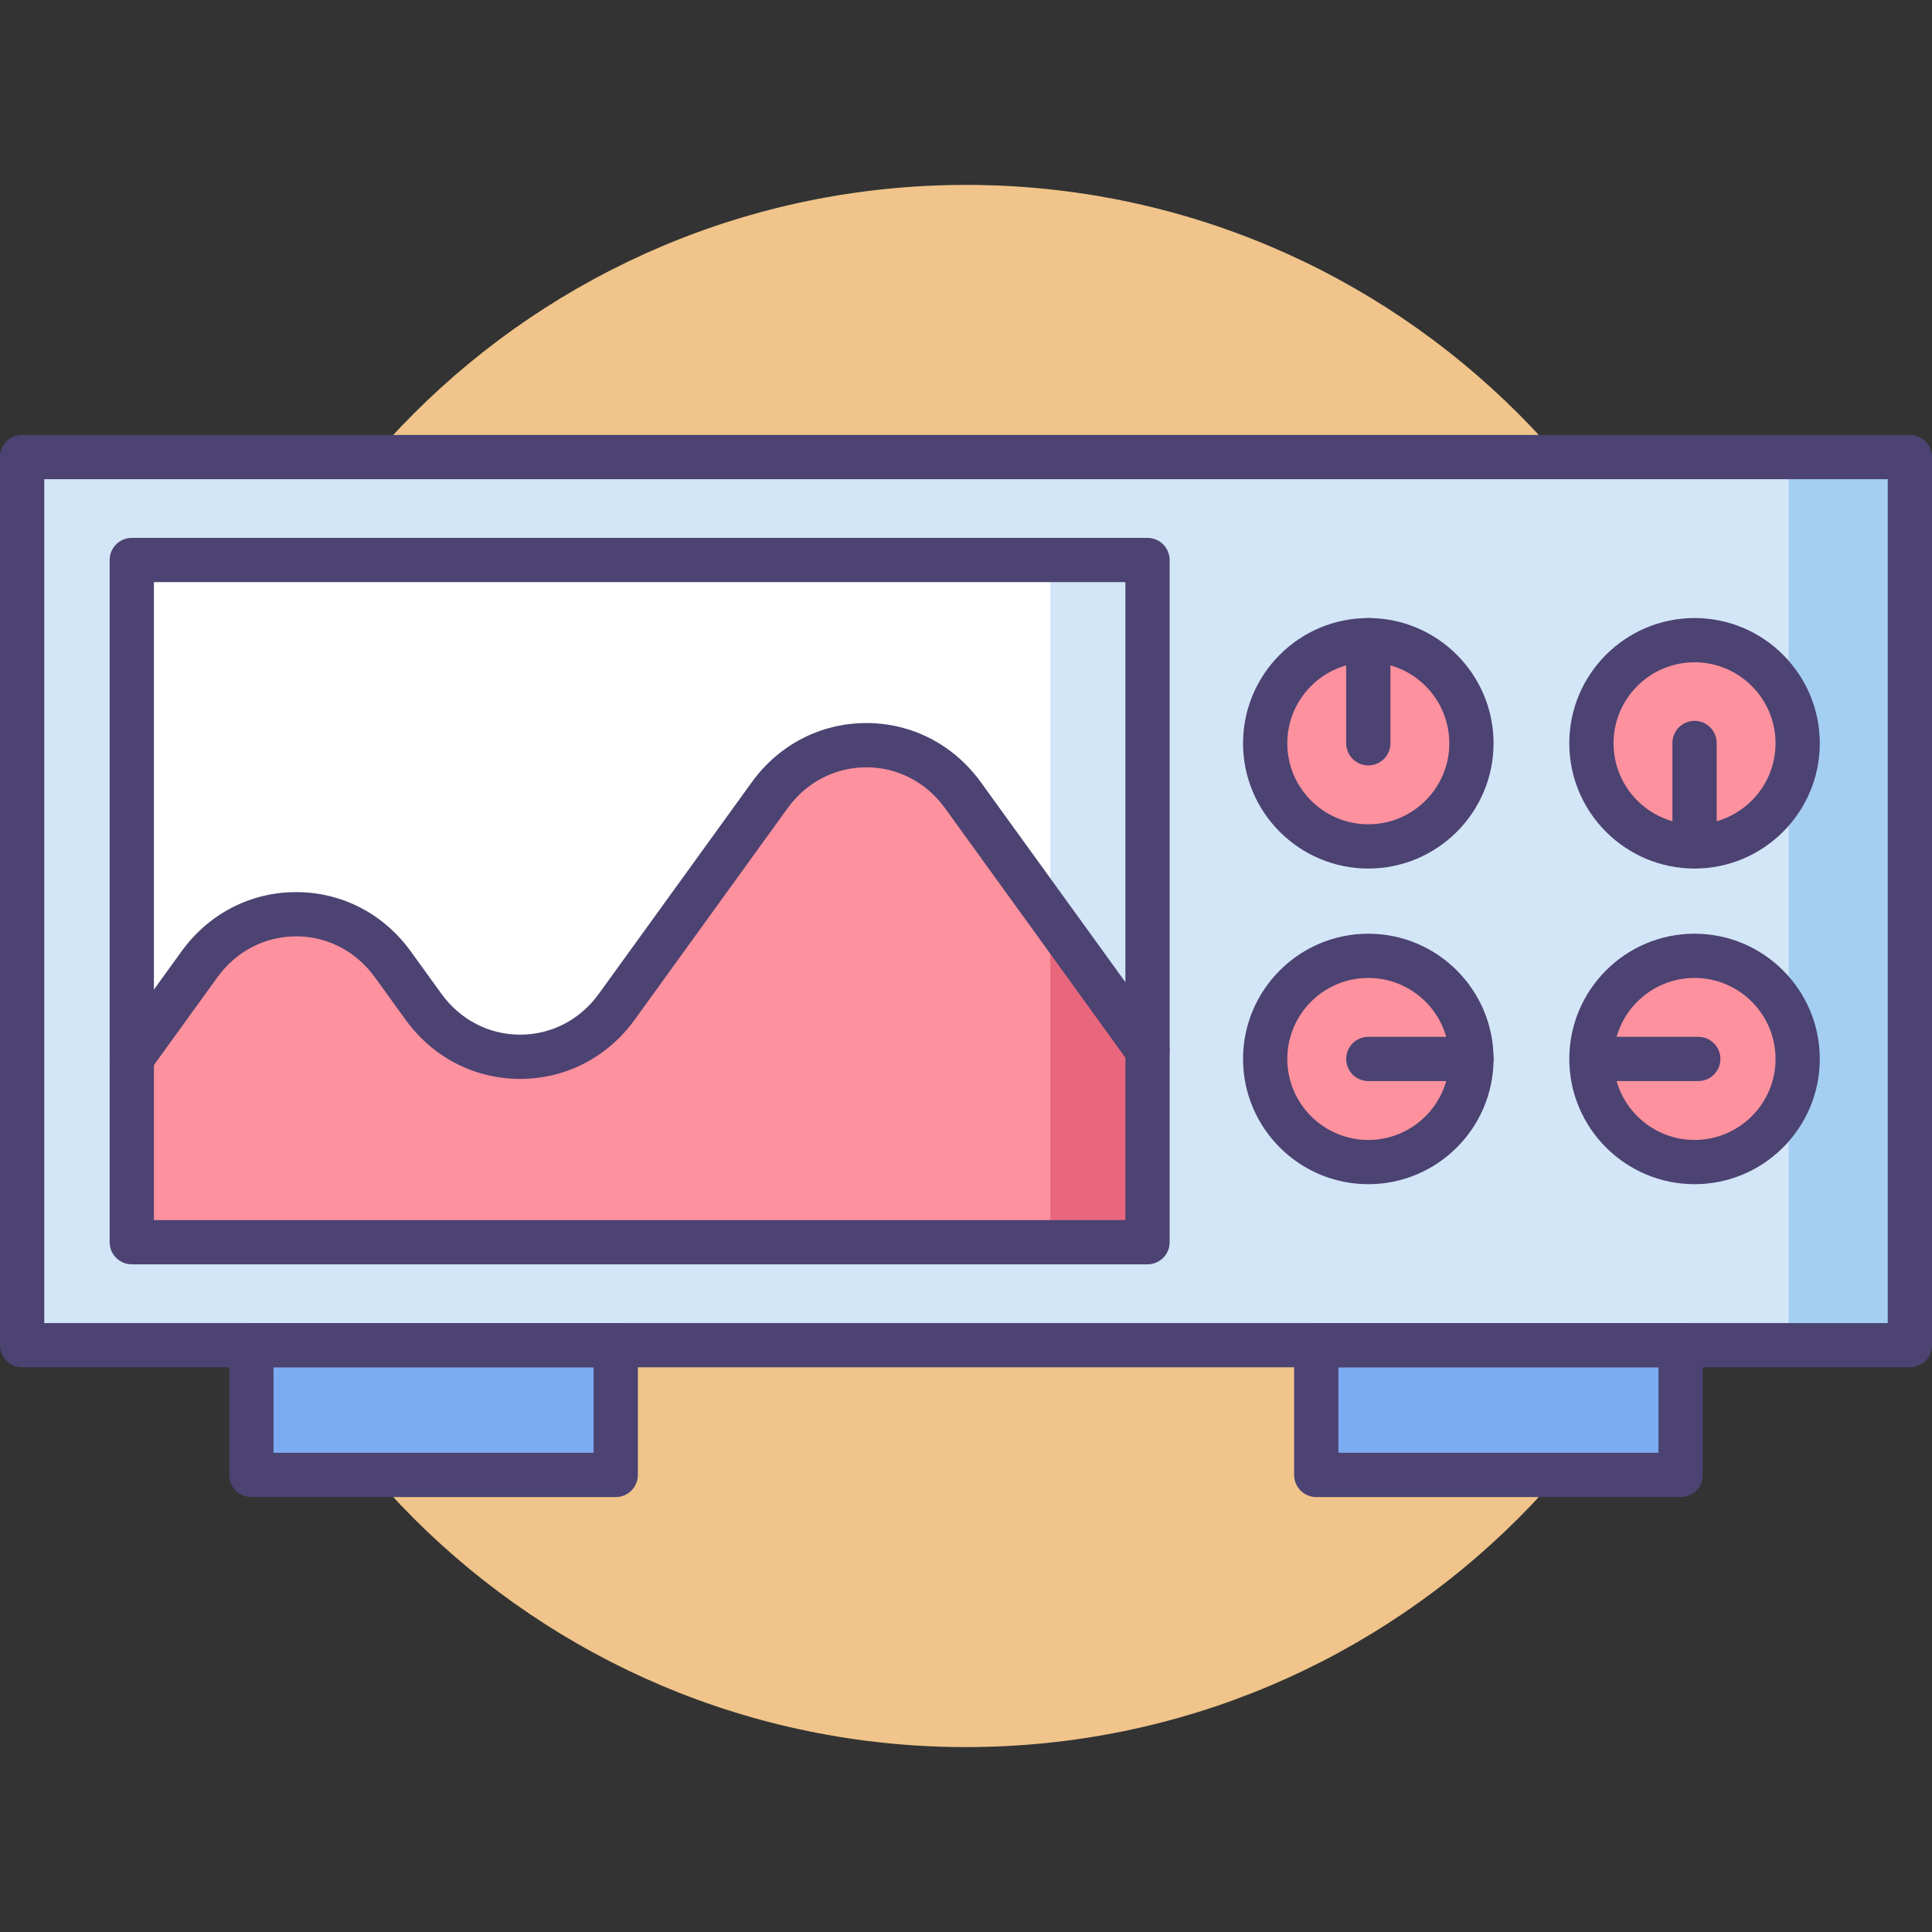 <svg height="512pt" viewBox="0 -49 512.001 512" width="512pt" xmlns="http://www.w3.org/2000/svg"><rect x="0" y="-49" width="512.001" height="512" fill="#333333" stroke="none"/><path d="m463 207c0 114.324-92.676 207-207 207s-207-92.676-207-207 92.676-207 207-207 207 92.676 207 207zm0 0" fill="#f0c48a"/><path d="m5.863 72.125h500.273v235.363h-500.273zm0 0" fill="#d3e6f8"/><path d="m34.922 99.41h269.184v180.789h-269.184zm0 0" fill="#fff"/><path d="m278.359 99.41h25.746v129.992h-25.746zm0 0" fill="#d3e6f8"/><path d="m34.922 231.371 17.945-24.828c12.789-17.688 38.445-17.688 51.23 0l8.129 11.246c12.785 17.688 38.445 17.688 51.23 0l40.512-56.043c12.785-17.688 38.441-17.688 51.23 0l48.906 67.656v50.797h-269.184zm0 0" fill="#fd919e"/><path d="m304.105 279.336h-25.746v-85.551l25.746 30.418zm0 0" fill="#e8677d"/><path d="m474.023 76.227h28.59v228.047h-28.59zm0 0" fill="#a4cff2"/><path d="m66.621 307.488h96.555v34.387h-96.555zm0 0" fill="#7babf1"/><path d="m348.824 307.488h96.555v34.387h-96.555zm0 0" fill="#7babf1"/><path d="m362.613 175.309c-15.094 0-27.328-12.234-27.328-27.332 0-15.094 12.234-27.328 27.328-27.328 15.098 0 27.332 12.234 27.332 27.328 0 15.098-12.234 27.332-27.332 27.332zm0 0" fill="#fd919e"/><path d="m362.613 258.961c-15.094 0-27.328-12.234-27.328-27.328s12.234-27.332 27.328-27.332c15.098 0 27.332 12.238 27.332 27.332s-12.234 27.328-27.332 27.328zm0 0" fill="#fd919e"/><path d="m449.07 175.309c-15.094 0-27.328-12.234-27.328-27.332 0-15.094 12.234-27.328 27.328-27.328s27.332 12.234 27.332 27.328c0 15.098-12.238 27.332-27.332 27.332zm0 0" fill="#fd919e"/><path d="m449.07 258.961c-15.094 0-27.328-12.234-27.328-27.328s12.234-27.332 27.328-27.332 27.332 12.238 27.332 27.332-12.238 27.328-27.332 27.328zm0 0" fill="#fd919e"/><g fill="#4c4372"><path d="m506.137 313.348h-500.273c-3.238 0-5.863-2.625-5.863-5.859v-235.363c0-3.238 2.625-5.863 5.863-5.863h500.273c3.238 0 5.863 2.625 5.863 5.863v235.363c0 3.234-2.625 5.859-5.863 5.859zm-494.41-11.723h488.547v-223.637h-488.547zm0 0"/><path d="m304.105 286.062h-269.184c-3.238 0-5.863-2.625-5.863-5.863v-180.789c0-3.238 2.625-5.863 5.863-5.863h269.184c3.238 0 5.863 2.625 5.863 5.863v180.789c0 3.238-2.625 5.863-5.863 5.863zm-263.32-11.723h257.457v-169.066h-257.457zm0 0"/><path d="m362.617 181.172c-18.305 0-33.195-14.891-33.195-33.195 0-18.301 14.891-33.191 33.195-33.191 18.301 0 33.191 14.891 33.191 33.191 0 18.305-14.891 33.195-33.191 33.195zm0-54.66c-11.84 0-21.469 9.629-21.469 21.469 0 11.836 9.629 21.465 21.469 21.465 11.836 0 21.465-9.629 21.465-21.465 0-11.84-9.629-21.469-21.465-21.469zm0 0"/><path d="m362.617 264.824c-18.305 0-33.195-14.891-33.195-33.191 0-18.305 14.891-33.191 33.195-33.191 18.301 0 33.191 14.887 33.191 33.191 0 18.301-14.891 33.191-33.191 33.191zm0-54.66c-11.84 0-21.469 9.633-21.469 21.469 0 11.836 9.629 21.465 21.469 21.465 11.836 0 21.465-9.629 21.465-21.465 0-11.836-9.629-21.469-21.465-21.469zm0 0"/><path d="m362.617 153.84c-3.238 0-5.863-2.625-5.863-5.863v-27.328c0-3.238 2.625-5.863 5.863-5.863 3.238 0 5.863 2.625 5.863 5.863v27.328c-.004 3.238-2.629 5.863-5.863 5.863zm0 0"/><path d="m389.945 237.496h-27.328c-3.238 0-5.863-2.625-5.863-5.863 0-3.238 2.625-5.863 5.863-5.863h27.328c3.238 0 5.863 2.625 5.863 5.863 0 3.238-2.625 5.863-5.863 5.863zm0 0"/><path d="m449.07 181.172c-18.301 0-33.191-14.891-33.191-33.195 0-18.301 14.891-33.191 33.191-33.191 18.305 0 33.195 14.891 33.195 33.191 0 18.305-14.891 33.195-33.195 33.195zm0-54.66c-11.836 0-21.465 9.629-21.465 21.469 0 11.836 9.629 21.465 21.465 21.465 11.84 0 21.469-9.629 21.469-21.465 0-11.84-9.633-21.469-21.469-21.469zm0 0"/><path d="m449.07 264.824c-18.301 0-33.191-14.891-33.191-33.191 0-18.305 14.891-33.191 33.191-33.191 18.305 0 33.195 14.887 33.195 33.191 0 18.301-14.891 33.191-33.195 33.191zm0-54.66c-11.836 0-21.465 9.633-21.465 21.469 0 11.836 9.629 21.465 21.465 21.465 11.84 0 21.469-9.629 21.469-21.465 0-11.836-9.633-21.469-21.469-21.469zm0 0"/><path d="m449.07 181.086c-3.234 0-5.859-2.625-5.859-5.863v-27.332c0-3.234 2.625-5.859 5.859-5.859 3.238 0 5.863 2.625 5.863 5.859v27.332c0 3.238-2.625 5.863-5.863 5.863zm0 0"/><path d="m450.066 237.496h-27.328c-3.238 0-5.863-2.625-5.863-5.863 0-3.238 2.625-5.863 5.863-5.863h27.328c3.238 0 5.863 2.625 5.863 5.863 0 3.238-2.625 5.863-5.863 5.863zm0 0"/><path d="m34.918 237.234c-1.191 0-2.391-.359-3.43-1.113-2.625-1.895-3.215-5.559-1.316-8.184l17.945-24.824c7.211-9.977 18.277-15.695 30.367-15.695 12.086 0 23.156 5.719 30.363 15.695l8.129 11.242c4.98 6.887 12.586 10.84 20.867 10.84 8.277 0 15.883-3.949 20.863-10.84l40.512-56.043c7.211-9.973 18.277-15.695 30.363-15.695 12.09 0 23.156 5.719 30.367 15.695l48.906 67.656c1.898 2.625 1.305 6.289-1.316 8.188-2.625 1.895-6.289 1.305-8.188-1.32l-48.906-67.656c-4.977-6.887-12.582-10.836-20.863-10.836s-15.887 3.949-20.863 10.836l-40.516 56.047c-7.207 9.973-18.277 15.695-30.363 15.695-12.086 0-23.156-5.723-30.367-15.695l-8.129-11.246c-4.977-6.887-12.582-10.84-20.863-10.84s-15.883 3.953-20.863 10.84l-17.945 24.824c-1.145 1.586-2.938 2.43-4.754 2.43zm0 0"/><path d="m163.176 347.742h-96.555c-3.234 0-5.859-2.625-5.859-5.863v-34.391c0-3.238 2.625-5.863 5.859-5.863h96.555c3.238 0 5.863 2.625 5.863 5.863v34.391c0 3.238-2.625 5.863-5.863 5.863zm-90.691-11.727h84.828v-22.668h-84.828zm0 0"/><path d="m445.379 347.742h-96.555c-3.238 0-5.863-2.625-5.863-5.863v-34.391c0-3.238 2.625-5.863 5.863-5.863h96.555c3.234 0 5.859 2.625 5.859 5.863v34.391c0 3.238-2.625 5.863-5.859 5.863zm-90.691-11.727h84.828v-22.668h-84.828zm0 0"/></g></svg>